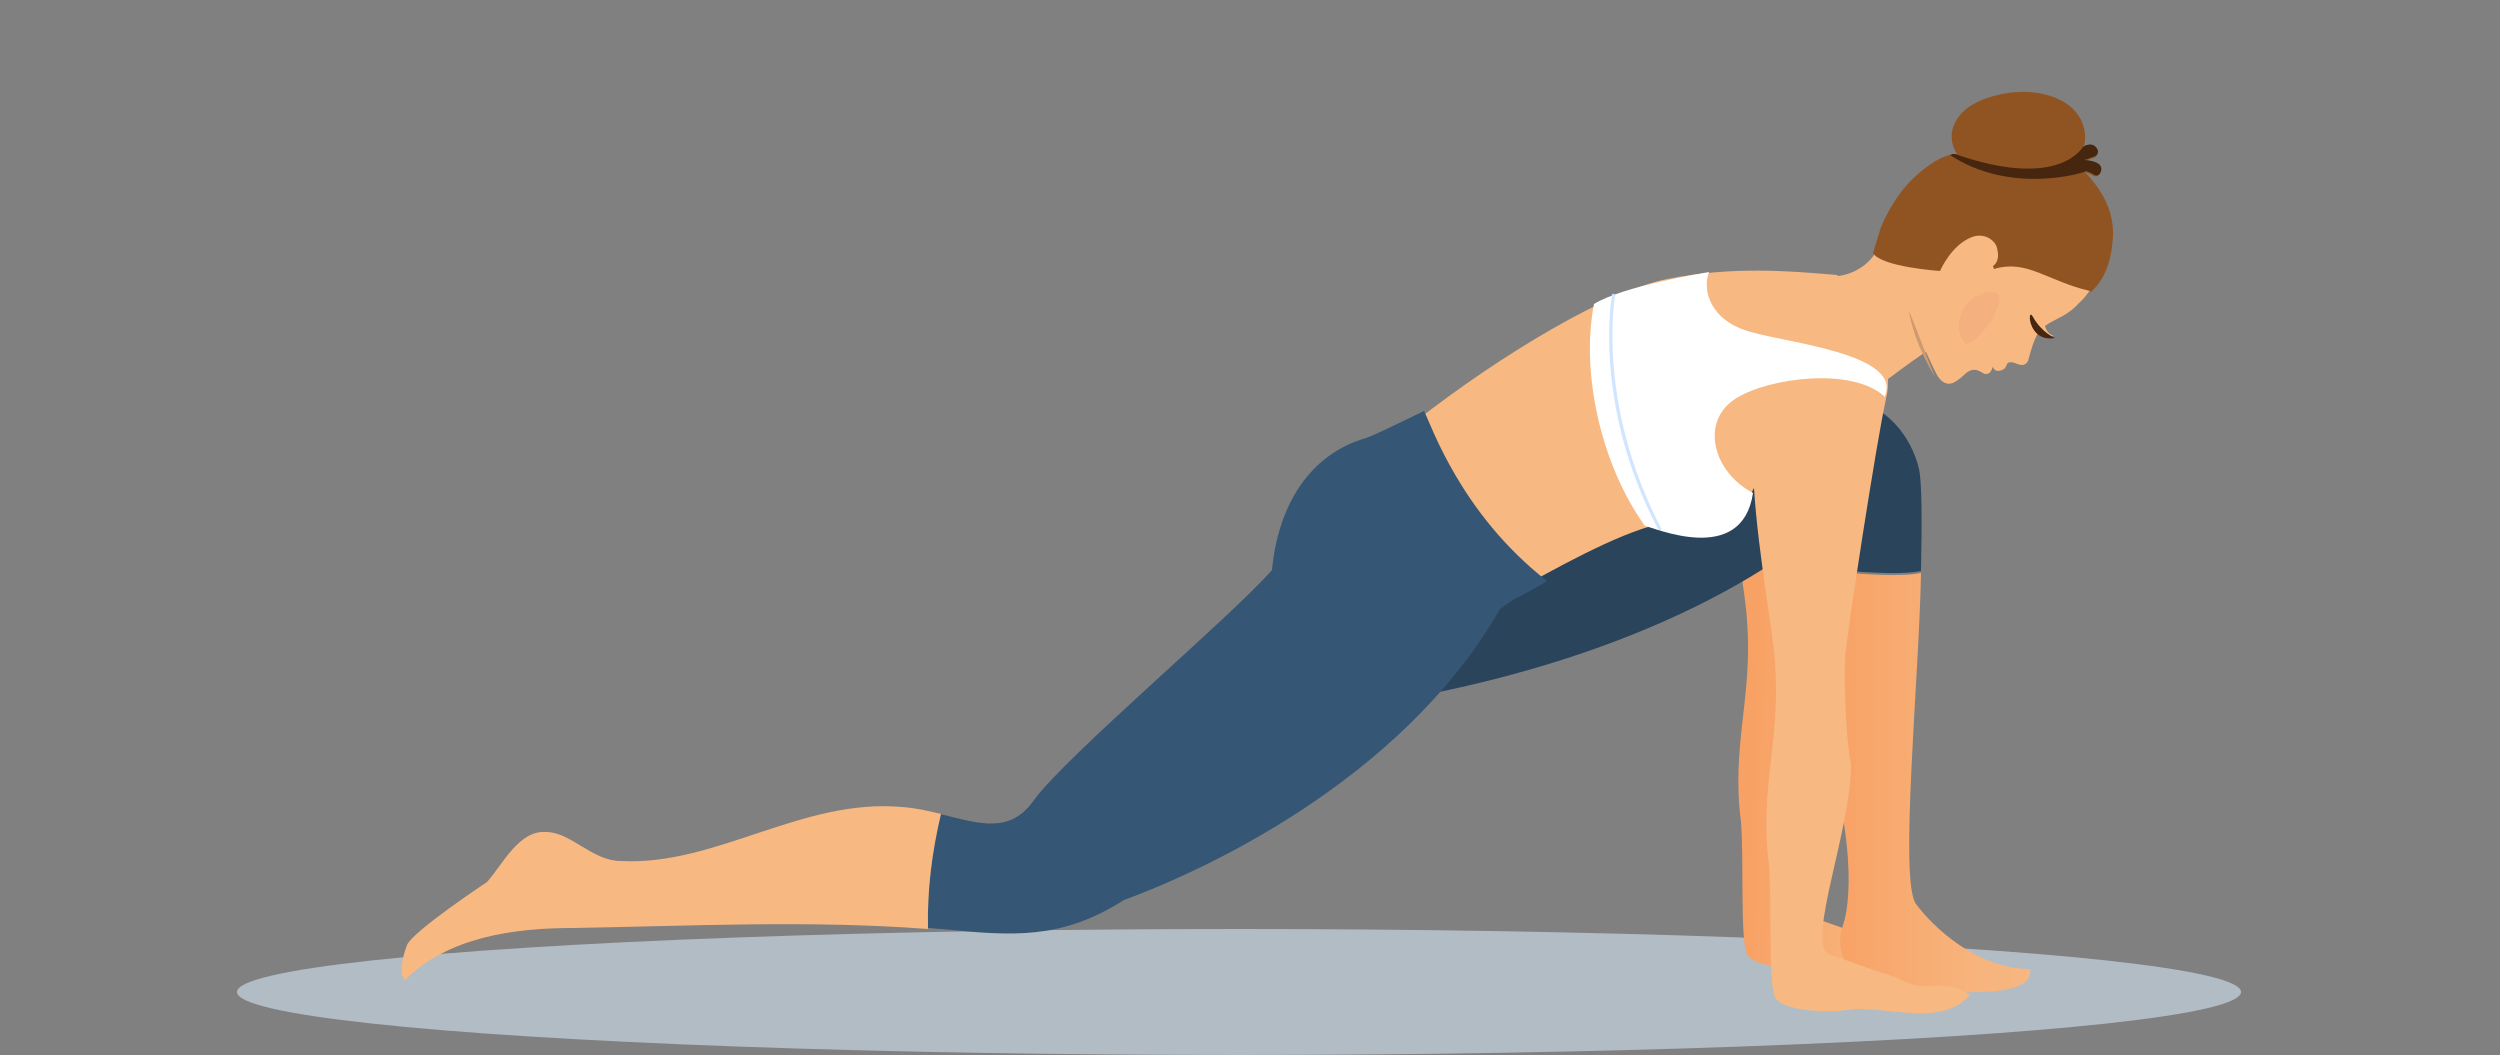 <?xml version="1.0" encoding="utf-8"?>
<!-- Generator: Adobe Illustrator 26.5.0, SVG Export Plug-In . SVG Version: 6.00 Build 0)  -->
<svg version="1.1" id="Layer_1" xmlns="http://www.w3.org/2000/svg" xmlns:xlink="http://www.w3.org/1999/xlink" x="0px" y="0px"
	 viewBox="0 0 250 105.5" style="enable-background:new 0 0 250 105.5;" xml:space="preserve">
<rect x="0" y="0" width="250" height="105.5" fill="#808080" stroke="none"/>
<style type="text/css">
	.st0{fill:#B2BCC4;}
	.st1{fill:url(#SVGID_1_);}
	.st2{fill:url(#SVGID_00000159428952164551497170000014450285055968579731_);}
	.st3{fill:url(#SVGID_00000041983723800773471870000007868151010372816796_);}
	.st4{fill:#F7B882;}
	.st5{fill:#905423;}
	.st6{fill:#46260F;}
	.st7{fill:#D09A6F;}
	.st8{fill:#F5B080;}
	.st9{fill:#FFFFFF;}
	.st10{fill:#D1E5FF;}
	.st11{fill:#355775;}
</style>
<g>
	<g>
		<ellipse class="st0" cx="123.9" cy="99.2" rx="100.2" ry="6.3"/>
		<g>
			
				<linearGradient id="SVGID_1_" gradientUnits="userSpaceOnUse" x1="348.081" y1="-1252.354" x2="366.045" y2="-1253.008" gradientTransform="matrix(1 0 0 -1 -172.5 -1187)">
				<stop  offset="0" style="stop-color:#F8A164"/>
				<stop  offset="0.1" style="stop-color:#F8A469"/>
				<stop  offset="0.63" style="stop-color:#F7B37B"/>
				<stop  offset="1" style="stop-color:#F7B882"/>
			</linearGradient>
			<path class="st1" d="M189.4,94.4c-1.8,0-2-0.6-3.6-1.1c-1.4-0.4-4.5-1.6-6.1-2.1c-2.1-1.5,2.3-12.4,2.3-19
				c-0.5-2.3-0.7-8-0.6-10.5c0.1-2,3.2-22.1,4.1-26c0.3-1.1-8.8-2.9-11.9,0.3c-2.9,3,0.9,21.9,1.1,26c0.6,7.8-1.6,12.5-0.6,20.2
				c0.3,3.8-0.1,11.8,0.6,13.2c0.6,1.4,5.2,1.6,7.2,1.3c3.6-0.6,9.3,1.9,12.3-1.5C192.6,94.2,191,94.4,189.4,94.4z"/>
			
				<linearGradient id="SVGID_00000142876543047101912540000005558379305542312078_" gradientUnits="userSpaceOnUse" x1="341.602" y1="-1262.505" x2="340.946" y2="-1252.684" gradientTransform="matrix(1 0 0 -1 -172.5 -1187)">
				<stop  offset="0" style="stop-color:#355775"/>
				<stop  offset="3.000000e-02" style="stop-color:#345572"/>
				<stop  offset="0.22" style="stop-color:#2E4B66"/>
				<stop  offset="0.47" style="stop-color:#2B465E"/>
				<stop  offset="1" style="stop-color:#2A445C"/>
			</linearGradient>
			<path style="fill:url(#SVGID_00000142876543047101912540000005558379305542312078_);" d="M191.9,46.9c-0.7-3.1-3.4-6.9-7.5-6.8
				c-4.7,0-20.6,5.4-32,12.6c-0.4,5.4-7,11.3-8.5,16.5c6.2-1.3,24.2-5.4,37.7-16l0.6-0.5c0,1.1-0.1,2.6-0.3,4.2
				c0.5-0.1,7.3,0.8,10.2,0.2C192.2,52.2,192.2,48.3,191.9,46.9L191.9,46.9L191.9,46.9z"/>
			
				<linearGradient id="SVGID_00000163764412135386373880000007343524509349536928_" gradientUnits="userSpaceOnUse" x1="355.423" y1="-1265.155" x2="377.578" y2="-1265.155" gradientTransform="matrix(1 0 0 -1 -172.5 -1187)">
				<stop  offset="0" style="stop-color:#F8A164"/>
				<stop  offset="0.1" style="stop-color:#F8A469"/>
				<stop  offset="0.63" style="stop-color:#F7B37B"/>
				<stop  offset="1" style="stop-color:#F7B882"/>
			</linearGradient>
			<path style="fill:url(#SVGID_00000163764412135386373880000007343524509349536928_);" d="M203,96.9c-5.3,0-9.7-4.2-11.4-6.5
				s0.3-22.4,0.5-33.1c-2.9,0.6-9.7-0.3-10.2-0.2l0,0c-0.3,2.5-0.7,5.3-1,7.1c-0.2,3.4,0.6,6.6,1.6,10c3.9,13.1,1.8,18.3,1.8,18.3
				c-1,2.9,0.8,5.2,3,5.9c3.6,1.1,2.9,0,6.6,0.7C196,99.2,203.5,99.8,203,96.9L203,96.9L203,96.9z"/>
			<path class="st4" d="M188.4,23.4c-0.4,1-0.8,1.8-1,2.1l0,0c-0.6,0.9-1.9,1.9-3.6,2.1c-0.1-0.1-0.1-0.1-0.1-0.1
				c-4.7-0.4-10.4-0.9-17,0.4c-5.9,1.2-16.4,7.4-25.1,14.2c-7.2,5.6,8.9,17.5,9.5,17.2c4.2-2.3,10.5-5.9,14.8-6.9
				c2.1-0.5,5.3,0.9,7.5,0c1.1-0.4,1.3-2.4,2-3.6c0.4,6.6,2,14.9,2.1,17.5c0.6,7.8-1.6,12.5-0.6,20.2c0.3,3.8-0.1,11.8,0.6,13.2
				c0.6,1.4,5.2,1.6,7.2,1.3c3.6-0.6,9.3,1.9,12.3-1.5c-1.4-1.1-2.9-0.9-4.5-0.9c-1.8,0-2-0.6-3.6-1.1c-1.4-0.4-4.5-1.6-6.1-2.1
				c-2.1-1.5,2.3-12.4,2.3-19c-0.5-2.3-0.7-8-0.6-10.5c0.1-2,3.2-22.1,4.1-26v-0.1c0.2-0.6,0.2-1.3,0.2-1.9c1.6-1.2,3.4-2.5,3.8-2.7
				c0.5,1.1,1,2.2,1.3,2.6c0.9,1.1,1.7,0.4,2.5-0.3c0.4-0.4,0.9-0.7,1.5-0.4c0.3,0.1,0.4,0.3,0.7,0.3c0.2,0,0.4-0.1,0.5-0.3
				c0.2-0.3,0.1-0.6,0.3-0.2c0.2,0.3,0.7,0.2,1,0c0.4-0.3,0.1-0.9,1.1-0.6c0.2,0.1,0.5,0.2,0.7,0.2c0.3,0,0.5-0.2,0.6-0.4
				c0.2-0.7,0.4-1.5,0.7-2.2c0.1-0.2,0.2-0.4,0.3-0.6c0.1-0.1,0.1-0.1,0.2-0.2c0.2,0.4,0.9,0.6,1.4,0.5c-0.4-0.1-0.8-0.5-0.9-1
				c0.4-0.3,0.8-0.5,1.2-0.7c0.8-0.4,1.6-0.9,2.2-1.6c0.4-0.3,1.2-1.3,2-2.7C199.4,17.2,189.6,24,188.4,23.4L188.4,23.4L188.4,23.4z
				"/>
			<g>
				<path class="st5" d="M188.1,22.7c0.5-1.2,1.7-3.6,3.7-5.3c1.7-1.5,2.9-1.9,3.6-2c0.1,0,0.2,0,0.3,0c-0.4-0.6-1.1-2.2,0.3-3.9
					c0.9-1.1,2.7-1.9,4.8-2.2c2.6-0.4,6.2,0.2,7.4,2.9c0.4,1,0.4,1.9,0.1,2.6c0.1-0.1,0.3-0.2,0.4-0.2c0.6-0.2,1,0.2,1.1,0.6
					c0,0.2-0.1,0.5-0.5,0.6c-0.3,0.1-0.5,0.2-0.9,0.3c0.4,0,0.8,0.1,1.1,0.2c0.4,0.2,0.5,0.6,0.5,0.9c-0.1,0.4-0.4,0.6-0.8,0.3
					c-0.2-0.1-0.4-0.2-0.7-0.3c1.2,1.3,2.9,3.4,2.8,6.4c-0.1,1.8-0.5,4-2.1,5.5l-0.1,0.1l-0.1-0.1c-4.3-1-6.3-3.2-9.6-2.2l-0.1-0.3
					c0.7-0.5,0.5-1.4,0.4-1.8c-0.1-0.6-1.1-1.6-2.5-1.1c-2.1,0.8-3.2,3.4-3.2,3.4s-5.9-0.4-6.7-1.8L188.1,22.7L188.1,22.7
					L188.1,22.7L188.1,22.7z"/>
				<path class="st6" d="M210.1,17.1c-0.1,0.4-0.4,0.6-0.8,0.3c-0.2-0.1-0.4-0.2-0.7-0.3c0.1,0.1-7.4,2.5-13.6-1.6
					c0.1,0,0.2-0.1,0.3-0.1s0.1,0,0.1,0s0,0,0.1,0c10.6,3.7,12.8-0.8,12.8-0.7c0.1-0.1,0.3-0.2,0.4-0.2c0.6-0.2,1,0.2,1.1,0.6
					c0,0.2-0.1,0.5-0.5,0.6c-0.3,0.1-0.5,0.2-0.9,0.3c0.4,0,0.8,0.1,1.1,0.2C210.1,16.4,210.2,16.8,210.1,17.1L210.1,17.1
					L210.1,17.1z"/>
				<path class="st6" d="M205.5,33.8c0,0-1.3-0.5-2.2-2.1C202.7,30.5,202.7,34.3,205.5,33.8z"/>
				<path class="st7" d="M193.5,37.7c0,0-2.1-3.3-2.6-6.6C191.6,32.7,192.4,35,193.5,37.7z"/>
				<path class="st8" d="M196.4,34.2c-1.4-1.9,0.2-5,2.8-5C201.7,29.2,197.2,35.4,196.4,34.2z"/>
				<path class="st9" d="M175.1,33.2c-4.1-1.1-4.9-4.2-4.2-6c-0.5,0.1-8.6,1.4-11.5,3.2c-1.4,7.2,0.9,16.4,5.1,22.2
					c0.8,0.1,9.7,4.1,10.8-3.3c-4-2.1-5.3-7.1-1.8-9.4c3.4-2.2,11.9-3.2,15-0.2c0,0,0,0,0-0.1C190.2,35.4,178.8,34.3,175.1,33.2
					L175.1,33.2L175.1,33.2z"/>
				<path class="st10" d="M166,53c-0.1,0-0.1,0-0.2-0.1c-6.6-12.6-4.6-23.3-4.6-23.4c0-0.1,0.1-0.2,0.2-0.1s0.2,0.1,0.1,0.2
					c0,0.1-1.9,10.7,4.6,23.2C166.2,52.8,166.2,52.9,166,53C166.1,53,166,53,166,53L166,53L166,53z"/>
			</g>
			<path class="st11" d="M142.4,41.1c-1.9,0.9-5.1,2.5-5.8,2.7c-5.6,1.6-8.8,6.7-9.4,13.2c-4,4.6-20.5,18.5-23.8,23
				c-2.4,3.4-5.3,2.4-9.4,1.4c-0.8,3.8-1.3,7.6-1.2,11.4c0.4,0,0.9,0.1,1.3,0.1c7.2,0.7,12,1.1,18.3-2.9
				c7.1-2.6,27.6-11.6,37.6-29.1c2-1.5,1.8-1,4.7-2.8C146,51.3,143.1,42.4,142.4,41.1L142.4,41.1L142.4,41.1z"/>
			<path class="st4" d="M94.1,81.4c-1.2-0.3-2.5-0.6-3.9-0.7c-10-0.9-18.6,5.9-28.1,5.4c-2.9,0-5-2.9-7.5-2.9
				c-2.7-0.2-4.3,3.2-5.9,5c0,0-7.4,4.9-8,6.3c-0.5,1.3-0.8,3-0.2,3.5c4.3-4.3,10.9-5.2,16.8-5.2C69.1,92.6,81,92,92.8,92.9
				C92.7,89,93.2,85.2,94.1,81.4L94.1,81.4L94.1,81.4z"/>
		</g>
	</g>
</g>
</svg>
